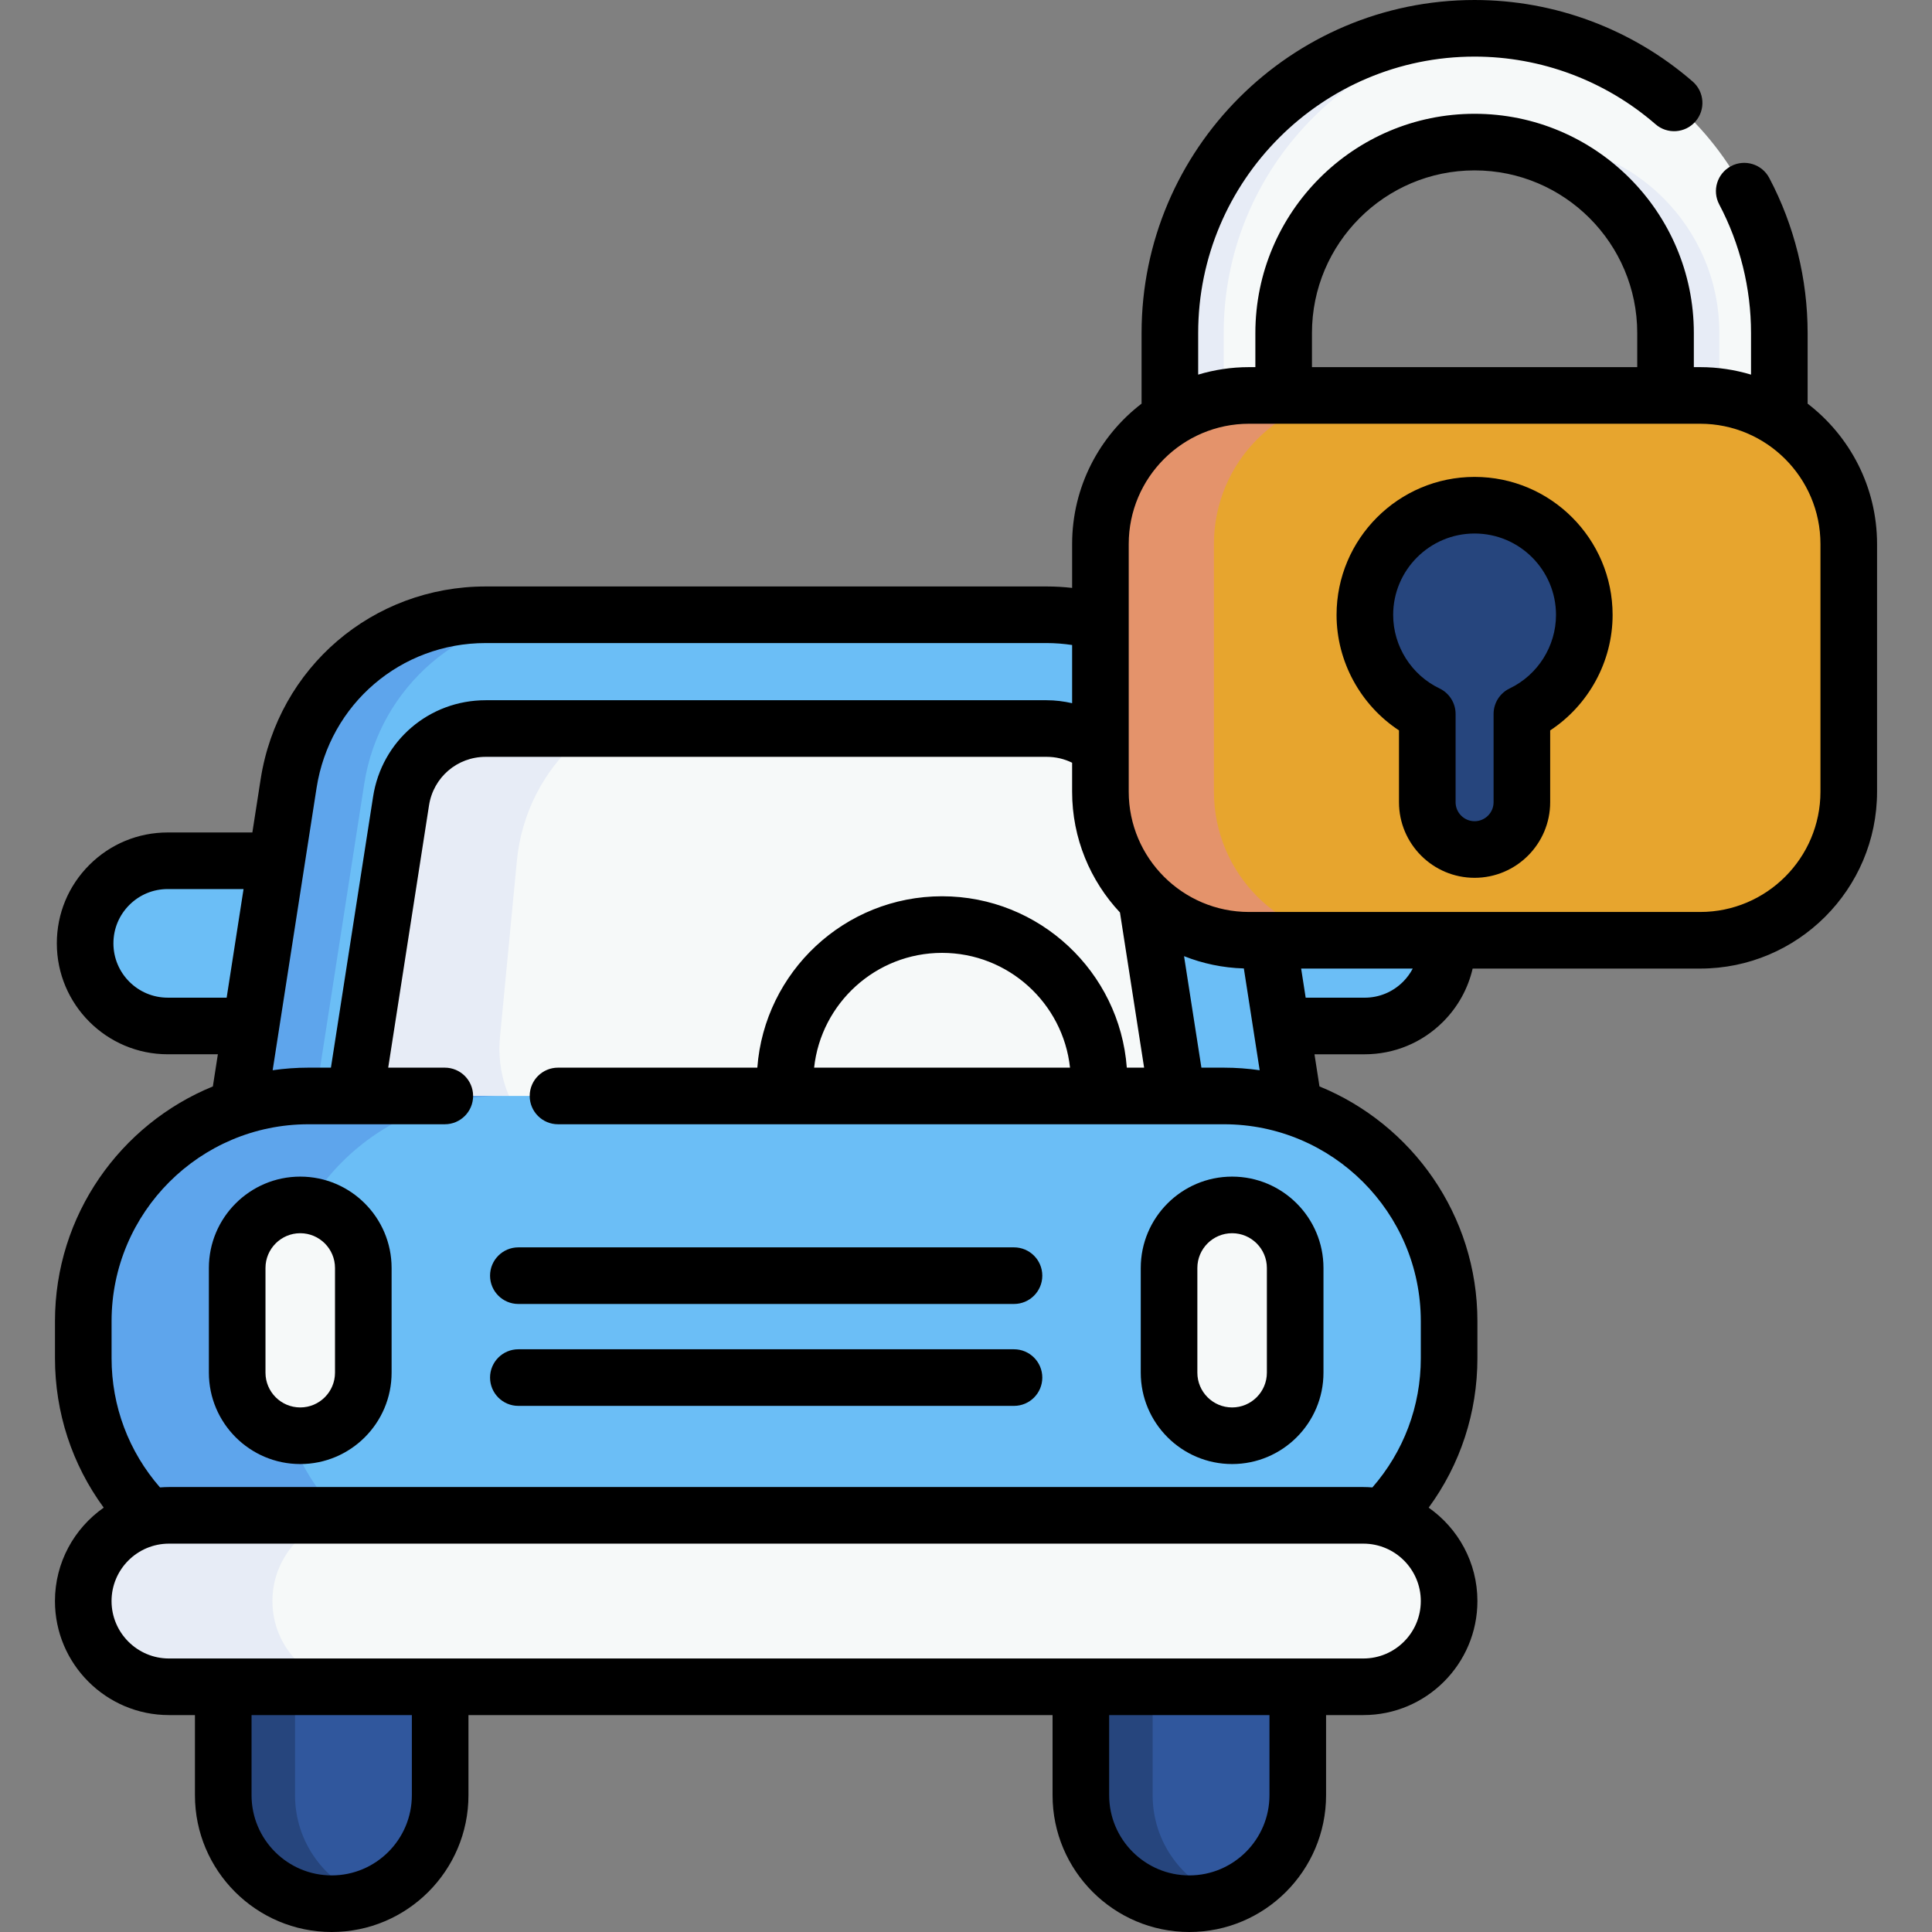 <svg id="Capa_1" enable-background="new 0 0 512 512" height="512" viewBox="0 0 512 512" width="512" xmlns="http://www.w3.org/2000/svg"><rect x="0" y="0" width="512" height="512" fill="#808080" stroke="none"/><g><g><path d="m456.456 192.065h-131.35c-8.326 0-15.076-6.75-15.076-15.076v-88.738c0-44.526 36.225-80.751 80.751-80.751s80.751 36.225 80.751 80.751v88.737c0 8.327-6.749 15.077-15.076 15.077zm-116.274-30.153h101.198v-73.661c0-27.9-22.699-50.599-50.599-50.599s-50.599 22.699-50.599 50.599z" fill="#f6f9f9"/><g fill="#e7ecf6"><path d="m405.045 37.652c-2.421 0-4.8.182-7.132.512 24.534 3.478 43.468 24.608 43.468 50.087v73.661h14.264v-73.661c-.001-27.9-22.7-50.599-50.6-50.599z"/><path d="m324.293 176.989v-88.738c0-42.122 32.424-76.794 73.62-80.419-2.352-.207-4.727-.333-7.132-.333-44.526 0-80.751 36.225-80.751 80.751v88.737c0 8.326 6.75 15.076 15.076 15.076h14.264c-8.327.002-15.077-6.748-15.077-15.074z"/></g><g><path d="m361.638 271.889h-317.187c-12.089 0-21.889-9.8-21.889-21.889 0-12.089 9.8-21.889 21.889-21.889h317.187c12.089 0 21.889 9.8 21.889 21.889 0 12.089-9.8 21.889-21.889 21.889z" fill="#6bbef6"/><path d="m293.184 183.628h-180.279c-8.83 0-16.215 6.711-17.057 15.501l-10.618 110.837h235.63l-10.618-110.837c-.843-8.79-8.227-15.501-17.058-15.501z" fill="#f6f9f9"/><path d="m164.389 309.964h-79.159l10.614-110.839c.844-8.784 8.232-15.498 17.056-15.498h73.028c-25.338 0-46.535 19.257-48.947 44.484l-4.483 46.766c-1.799 18.815 12.986 35.087 31.891 35.087z" fill="#e7ecf6"/><path d="m329.603 207.654c-4.01-25.75-26.172-44.736-52.233-44.736h-148.65c-26.061 0-48.223 18.986-52.233 44.736l-20.333 130.729h293.781zm-238.241 100.577 14.925-95.944c1.729-11.136 11.166-19.217 22.433-19.217h148.65c11.267 0 20.704 8.081 22.433 19.217l14.925 95.944z" fill="#6bbef6"/><path d="m128.72 162.918c-26.061 0-48.223 18.986-52.233 44.736l-20.333 130.729h20.051l20.333-130.729c4.01-25.75 26.172-44.736 52.233-44.736z" fill="#5ea5ec"/><path d="m87.903 504.5c-15.874 0-28.743-12.868-28.743-28.743v-28.743l22.58-27.41 34.905 27.41v28.743c0 15.875-12.868 28.743-28.742 28.743z" fill="#30579d"/><path d="m97.423 502.874c-2.975 1.045-6.181 1.618-9.518 1.618-15.88 0-28.745-12.865-28.745-28.735v-28.745l22.584-27.408 11.548 9.066-15.106 18.342v28.745c0 12.544 8.041 23.197 19.237 27.117z" fill="#26457d"/><path d="m315.179 504.5c-15.874 0-28.743-12.868-28.743-28.743v-28.743l37.914-27.41 19.572 27.41v28.743c-.001 15.875-12.869 28.743-28.743 28.743z" fill="#30579d"/><path d="m324.699 502.874c-2.975 1.045-6.181 1.618-9.518 1.618-15.88 0-28.745-12.865-28.745-28.735v-28.745l22.584-27.408 11.548 9.066-15.106 18.342v28.745c0 12.544 8.041 23.197 19.237 27.117z" fill="#26457d"/><path d="m324.35 290.439h-242.61c-32.96 0-59.679 26.719-59.679 59.679v9.808c0 32.96 26.719 59.679 59.679 59.679h242.61c32.96 0 59.679-26.719 59.679-59.679v-9.808c-.001-32.96-26.72-59.679-59.679-59.679z" fill="#6bbef6"/><path d="m132.878 419.601h-51.138c-32.966 0-59.681-26.715-59.681-59.681v-9.799c0-32.966 26.715-59.681 59.681-59.681h51.138c-32.966 0-59.681 26.715-59.681 59.681v9.799c0 32.966 26.715 59.681 59.681 59.681z" fill="#5ea5ec"/><path d="m361.312 401.581h-316.534c-12.546 0-22.717 10.171-22.717 22.717 0 12.546 10.171 22.717 22.717 22.717h316.533c12.546 0 22.717-10.171 22.717-22.717 0-12.546-10.17-22.717-22.716-22.717z" fill="#f6f9f9"/><path d="m78.848 440.359c4.111 4.111 9.789 6.654 16.061 6.654h-50.133c-6.272 0-11.95-2.543-16.061-6.654s-6.654-9.789-6.654-16.061c0-12.543 10.171-22.715 22.715-22.715h50.133c-12.543 0-22.715 10.171-22.715 22.715 0 6.271 2.543 11.95 6.654 16.061z" fill="#e7ecf6"/><g fill="#f6f9f9"><path d="m79.567 380.488c-9.229 0-16.711-7.482-16.711-16.711v-27.75c0-9.229 7.482-16.711 16.711-16.711 9.229 0 16.711 7.482 16.711 16.711v27.75c0 9.229-7.482 16.711-16.711 16.711z"/><path d="m326.523 380.488c-9.229 0-16.711-7.482-16.711-16.711v-27.75c0-9.229 7.482-16.711 16.711-16.711 9.229 0 16.711 7.482 16.711 16.711v27.75c0 9.229-7.481 16.711-16.711 16.711z"/></g></g><path d="m450.562 249.181h-119.562c-21.747 0-39.377-17.63-39.377-39.377v-65.632c0-21.747 17.63-39.377 39.377-39.377h119.562c21.747 0 39.377 17.63 39.377 39.377v65.632c0 21.748-17.63 39.377-39.377 39.377z" fill="#e7a52e"/><path d="m361.084 249.182h-30.082c-21.75 0-39.379-17.629-39.379-39.379v-65.631c0-21.75 17.629-39.379 39.379-39.379h30.082c-21.75 0-39.379 17.629-39.379 39.379v65.631c0 21.75 17.629 39.379 39.379 39.379z" fill="#e4936b"/><path d="m419.859 162.963c0-16.059-13.019-29.078-29.078-29.078s-29.078 13.019-29.078 29.078c0 11.571 6.759 21.562 16.544 26.243v23.389c0 6.922 5.611 12.534 12.533 12.534 6.922 0 12.533-5.612 12.533-12.534v-23.389c9.786-4.681 16.546-14.672 16.546-26.243z" fill="#26457d"/></g><g><path d="m79.567 311.815c-13.35 0-24.211 10.861-24.211 24.211v27.75c0 13.35 10.861 24.211 24.211 24.211s24.211-10.861 24.211-24.211v-27.75c0-13.35-10.861-24.211-24.211-24.211zm9.211 51.961c0 5.079-4.132 9.211-9.211 9.211s-9.211-4.132-9.211-9.211v-27.75c0-5.079 4.132-9.211 9.211-9.211s9.211 4.132 9.211 9.211z"/><path d="m302.312 336.026v27.75c0 13.35 10.861 24.211 24.211 24.211s24.211-10.861 24.211-24.211v-27.75c0-13.35-10.861-24.211-24.211-24.211s-24.211 10.861-24.211 24.211zm15 0c0-5.079 4.132-9.211 9.211-9.211s9.211 4.132 9.211 9.211v27.75c0 5.079-4.132 9.211-9.211 9.211s-9.211-4.132-9.211-9.211z"/><path d="m268.72 330.565h-131.351c-4.142 0-7.5 3.358-7.5 7.5s3.358 7.5 7.5 7.5h131.351c4.142 0 7.5-3.358 7.5-7.5s-3.357-7.5-7.5-7.5z"/><path d="m268.72 357.573h-131.351c-4.142 0-7.5 3.358-7.5 7.5s3.358 7.5 7.5 7.5h131.351c4.142 0 7.5-3.358 7.5-7.5s-3.357-7.5-7.5-7.5z"/><path d="m479.039 106.972v-18.722c0-14.307-3.517-28.518-10.17-41.097-1.937-3.661-6.474-5.06-10.137-3.123-3.661 1.937-5.06 6.475-3.123 10.137 5.515 10.426 8.43 22.211 8.43 34.083v11.029c-4.271-1.284-8.793-1.984-13.477-1.984h-1.678v-9.044c0-32.034-26.066-58.095-58.105-58.095-32.034 0-58.095 26.062-58.095 58.095v9.044h-1.684c-4.682 0-9.202.699-13.472 1.982v-11.027c0-40.39 32.86-73.25 73.25-73.25 17.608 0 34.642 6.369 47.964 17.934 3.127 2.715 7.864 2.38 10.58-.747 2.715-3.128 2.381-7.865-.747-10.58-16.049-13.934-36.575-21.607-57.796-21.607-48.661 0-88.25 39.589-88.25 88.25v18.718c-11.179 8.575-18.405 22.059-18.405 37.204v11.628c-2.237-.25-4.492-.382-6.757-.382h-148.65c-29.951 0-55.034 21.483-59.645 51.083l-2.195 14.111h-22.429c-7.849 0-15.229 3.058-20.781 8.609s-8.609 12.932-8.609 20.781c0 16.206 13.185 29.39 29.39 29.39h13.286l-1.326 8.523c-24.515 10.023-41.84 34.122-41.84 62.205v9.81c0 14.44 4.534 28.178 12.916 39.611-7.806 5.469-12.923 14.524-12.923 24.757 0 16.662 13.555 30.217 30.217 30.217h6.882v21.243c0 19.984 16.259 36.242 36.243 36.242s36.242-16.258 36.242-36.243v-21.243h154.791v21.243c0 19.984 16.258 36.243 36.243 36.243 19.984 0 36.242-16.258 36.242-36.243v-21.243h9.89c16.662 0 30.217-13.555 30.217-30.217 0-10.231-5.116-19.284-12.918-24.753 8.383-11.433 12.918-25.173 12.918-39.615v-9.81c0-28.086-17.331-52.187-41.854-62.208l-1.324-8.515h13.291c7.85 0 15.23-3.057 20.781-8.609 3.942-3.942 6.618-8.808 7.844-14.106h60.295c25.848 0 46.877-21.029 46.877-46.877v-65.632c.001-15.143-7.223-28.624-18.399-37.2zm-131.356-18.721c0-23.763 19.333-43.095 43.095-43.095 23.768 0 43.105 19.333 43.105 43.095v9.044h-86.2zm-303.235 176.141c-7.935 0-14.39-6.456-14.39-14.39 0-3.843 1.497-7.457 4.215-10.175 2.719-2.719 6.332-4.216 10.175-4.216h20.096l-4.477 28.781zm39.446-55.585c3.464-22.245 22.315-38.39 44.823-38.39h148.649c2.273 0 4.53.183 6.757.516v15.423c-2.206-.504-4.47-.787-6.757-.787h-148.649c-14.994 0-27.545 10.752-29.844 25.564l-11.174 71.807h-5.96c-3.22 0-6.383.242-9.482.682zm25.251 266.95c0 11.713-9.529 21.243-21.242 21.243-11.713 0-21.242-9.529-21.242-21.243v-21.243h42.485v21.243zm227.276 0c0 11.713-9.529 21.243-21.242 21.243-11.713 0-21.242-9.529-21.242-21.243v-21.243h42.485v21.243zm24.89-36.242h-17.39-57.485-169.791-57.485-14.382c-8.391 0-15.217-6.826-15.217-15.217s6.826-15.217 15.217-15.217h316.533c8.391 0 15.217 6.826 15.217 15.217s-6.826 15.217-15.217 15.217zm15.218-89.395v9.81c0 12.728-4.54 24.751-12.834 34.254-.787-.062-1.58-.103-2.383-.103h-316.534c-.8 0-1.59.041-2.375.102-8.294-9.503-12.834-21.526-12.834-34.253v-9.81c0-28.772 23.403-52.18 52.17-52.18h36.14c4.142 0 7.5-3.358 7.5-7.5s-3.358-7.5-7.5-7.5h-14.999l10.815-69.503c1.157-7.456 7.475-12.868 15.022-12.868h148.649c2.398 0 4.684.542 6.757 1.563v7.672c0 12.369 4.824 23.626 12.678 32.012l6.402 41.123h-4.587c-1.896-25.36-23.121-45.419-48.958-45.419-25.836 0-47.062 20.059-48.958 45.419h-52.822c-4.142 0-7.5 3.358-7.5 7.5s3.358 7.5 7.5 7.5h176.47c28.773.001 52.181 23.409 52.181 52.181zm-92.963-67.18h-67.816c1.847-17.078 16.347-30.419 33.908-30.419s32.061 13.341 33.908 30.419zm40.783 0h-5.965l-4.6-29.548c4.932 1.955 10.268 3.094 15.849 3.255l4.194 26.974c-3.098-.439-6.26-.681-9.478-.681zm47.467-22.758c-2.718 2.718-6.332 4.215-10.175 4.215h-15.623l-1.2-7.715h29.573c-.668 1.273-1.529 2.453-2.575 3.5zm110.623-50.377c0 17.577-14.3 31.877-31.877 31.877h-119.562c-17.577 0-31.877-14.3-31.877-31.877v-65.632c0-17.577 14.3-31.877 31.877-31.877h119.562c17.577 0 31.877 14.3 31.877 31.877z"/><path d="m390.781 126.385c-20.169 0-36.578 16.409-36.578 36.578 0 12.359 6.362 23.902 16.544 30.601v19.031c0 11.046 8.987 20.034 20.034 20.034s20.034-8.987 20.034-20.034v-19.031c10.182-6.699 16.544-18.242 16.544-30.601 0-20.169-16.409-36.578-36.578-36.578zm9.297 56.056c-2.605 1.247-4.263 3.878-4.263 6.766v23.389c0 2.775-2.258 5.034-5.034 5.034s-5.034-2.258-5.034-5.034v-23.389c0-2.888-1.658-5.519-4.263-6.766-7.46-3.569-12.281-11.215-12.281-19.478 0-11.898 9.68-21.578 21.578-21.578s21.578 9.68 21.578 21.578c0 8.263-4.821 15.909-12.281 19.478z"/></g></g></svg>